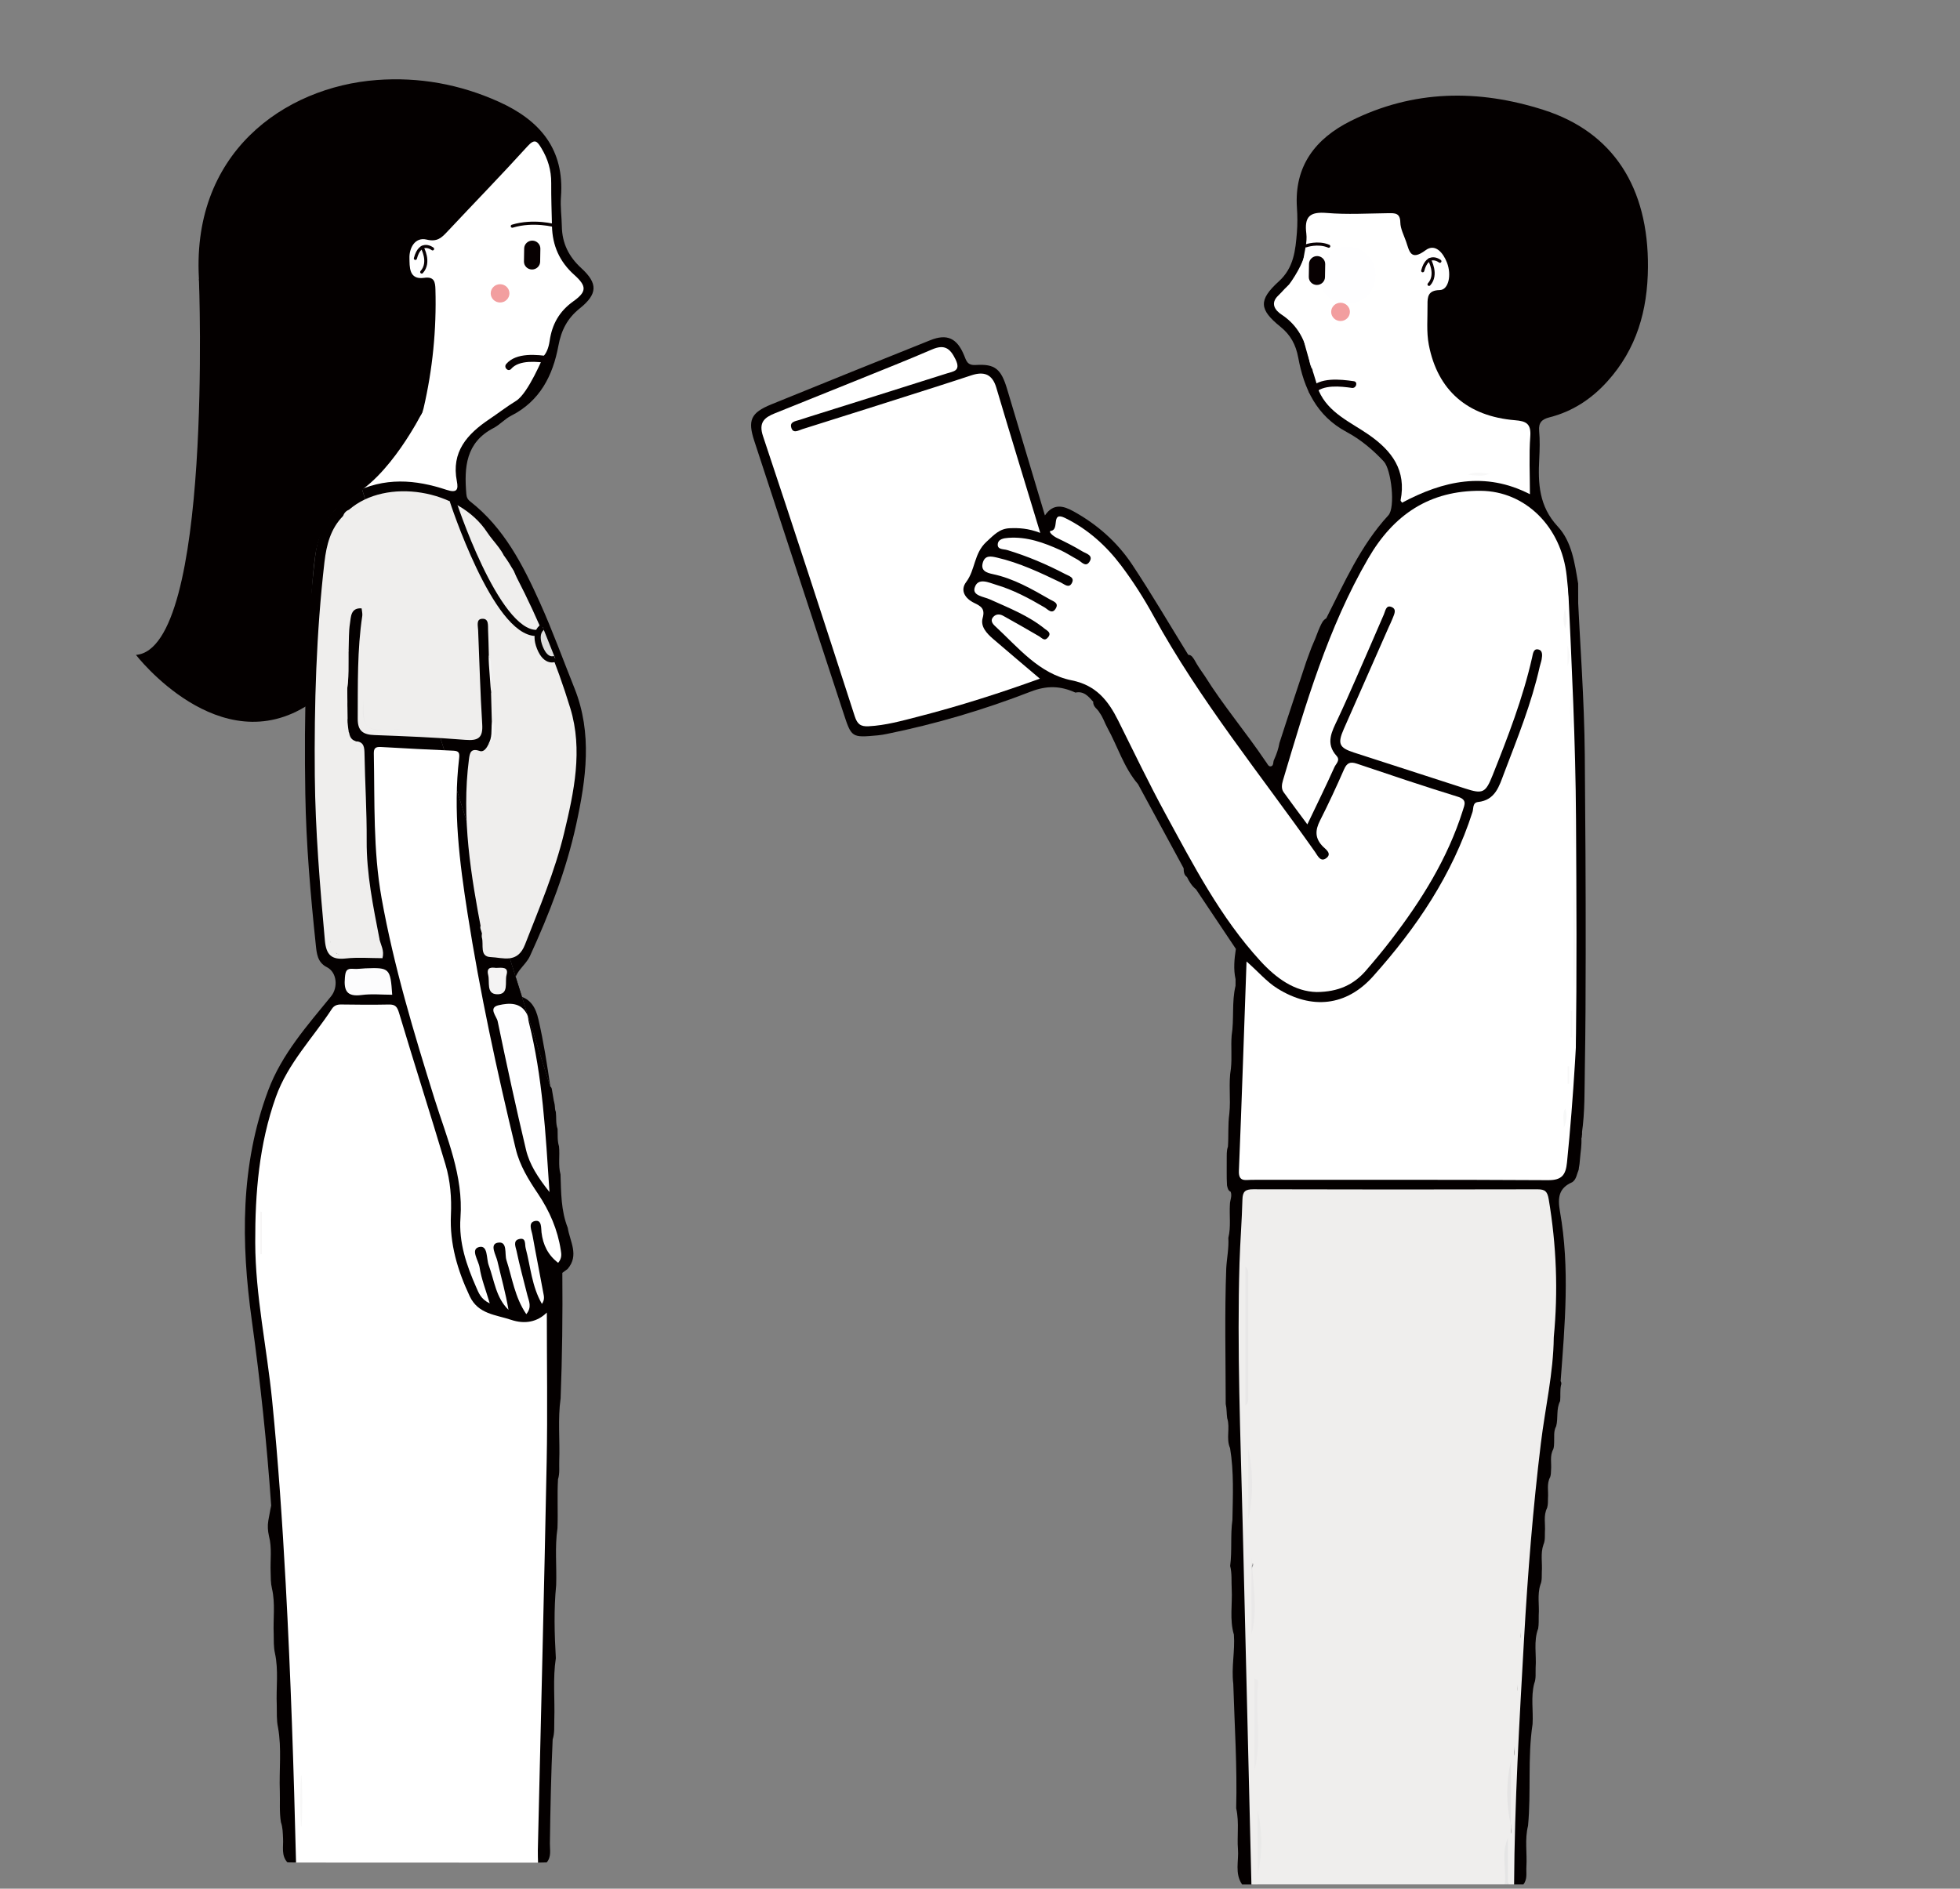 <?xml version="1.0" encoding="utf-8"?>
<!-- Generator: Adobe Illustrator 23.0.0, SVG Export Plug-In . SVG Version: 6.00 Build 0)  -->
<svg version="1.1" id="Layer_1" xmlns="http://www.w3.org/2000/svg" xmlns:xlink="http://www.w3.org/1999/xlink" x="0px" y="0px"
	 viewBox="0 0 634.32 611.39" style="enable-background:new 0 0 634.32 611.39;" xml:space="preserve">
<rect x="0" y="0" width="634.32" height="611.39" fill="#808080" stroke="none"/>
<style type="text/css">
	.st0{fill:#040000;}
	.st1{fill:#FFFFFF;}
	.st2{fill:#FEFEFF;}
	.st3{fill:#EFEEED;}
	.st4{fill:#FCFCFD;}
	.st5{fill:#F4F3F3;}
	.st6{fill:#EEEDED;}
	.st7{fill:#F5F5F5;}
	.st8{fill:#F7F6F6;}
	.st9{fill:#F8F8F8;}
	.st10{fill:#E7E7E6;}
	.st11{fill:#E9E8E8;}
	.st12{fill:#E3E3E3;}
	.st13{fill:#E6E5E5;}
	.st14{fill:#E5E5E5;}
	.st15{fill:none;stroke:#070001;stroke-linecap:round;stroke-miterlimit:10;}
	.st16{fill:#070001;}
	.st17{fill:#F29E9F;}
	.st18{fill:none;stroke:#040000;stroke-width:2;stroke-miterlimit:10;}
	.st19{fill:#DDDDDD;stroke:#050101;stroke-width:2;stroke-miterlimit:10;}
	.st20{fill:none;stroke:#090103;stroke-linecap:round;stroke-miterlimit:10;}
	.st21{fill:#E8E7E7;}
	.st22{fill:#EAE9E9;}
	.st23{fill:#E5E4E4;}
	.st24{fill:#E9E9E8;}
	.st25{fill:#F7F7F7;}
	.st26{fill:#F7F8F8;}
</style>
<path class="st0" d="M178.17,352c-0.24,1.48-0.11,2.9,0.75,4.19c0.97,1.08,0.41,2.56,0.97,3.74c0.21,1.84-0.08,3.72,0.56,5.51
	c0.08,1.89-0.12,3.79,0.46,5.64c0.32,3.02-0.31,6.1,0.49,9.09c0.2,5.84,0.14,11.71,2.34,17.28c0.7,4.44,3.77,8.9-0.05,13.33
	c-0.57,0.42-1.13,0.84-1.7,1.26c0.12,13.55-0.03,27.09-0.56,40.63c-0.95,6.74-0.19,13.52-0.44,20.28c-0.07,1.97,0.21,3.97-0.4,5.91
	c-0.3,5.27,0.03,10.55-0.17,15.82c-0.91,6.14-0.21,12.32-0.43,18.48c-0.77,7.87-0.55,15.73-0.1,23.6
	c-1.02,6.61-0.28,13.26-0.5,19.89c-0.07,2.15,0.15,4.33-0.53,6.43c-0.52,11.2-0.74,22.4-0.9,33.61c-0.03,2.09,0.56,4.33-1.03,6.19
	c-0.94,0.02-1.88,0.04-2.83,0.06c-3.11-5.66-1.48-11.72-1.21-17.58c0.19-4.15,0.7-8.29,0.61-12.46
	c-0.58-25.99,0.85-51.96,1.28-77.94c0.33-20.12,0.65-40.27,1.72-60.38c0.07-1.33,0.03-2.67-0.06-4c-0.13-1.93-0.93-2.38-2.95-2
	c-11.57,2.14-20.21-2.41-24.79-13.13c-2.63-6.16-4.36-12.61-4.18-19.4c0.3-11-2.05-21.44-5.9-31.71
	c-3.92-10.45-6.88-21.24-9.73-32.03c-1.13-4.3-3.35-6.29-7.74-5.86c-0.66,0.06,0.15,0.1-0.5-0.01c-8.21-1.36-13.1,2.38-18.16,8.92
	c-12.56,16.24-16.87,34.61-18.22,54.5c-1.31,19.32,2.37,38.08,4.5,57.04c1.63,14.55,2.71,29.16,3.8,43.77
	c1.77,23.74,2.02,47.55,3.75,71.28c0.3,4.16,0.12,8.33,0.11,12.49c-0.01,5.98-0.23,11.94,0.73,17.93c0.55,3.46,1.33,7.33-1.38,10.53
	c-0.92-0.01-1.85-0.03-2.77-0.04c-2.04-2.24-1.27-5.02-1.4-7.61c-0.09-1.82-0.08-3.65-0.7-5.4c-0.53-3.3-0.25-6.63-0.35-9.95
	c-0.27-6.91,0.66-13.86-0.59-20.74c-0.51-2.38-0.34-4.8-0.4-7.21c-0.25-5.6,0.63-11.24-0.59-16.81c-0.46-2.05-0.36-4.13-0.4-6.2
	c-0.22-4.92,0.57-9.88-0.57-14.76c-0.41-1.71-0.38-3.45-0.42-5.18c-0.17-3.92,0.48-7.88-0.54-11.76c-0.38-1.66-0.5-3.32-0.21-5.01
	c0.34-1.61,0.55-3.24,0.92-4.85c-1.38-20.09-3.51-40.09-6.28-60.05c-3.47-25.07-3.74-50.11,5.31-74.35
	c4.38-11.72,12.62-20.96,20.36-30.47c2.3-2.82,1.95-7.76-1.37-9.43c-3.08-1.55-3.29-4.5-3.58-7.23
	c-1.71-16.23-3.12-32.48-3.39-48.82c-0.43-25.67,0.14-51.28,3.17-76.81c0.69-5.79,2.49-11.07,6.49-15.32
	c1.86-1.98,2.59-3.94,2.52-6.6c-0.17-6.33-0.23-12.67,0.02-18.99c0.07-1.72-0.15-2.75-0.91-3.31"/>
<path class="st0" d="M110.14,136.02c-0.59-0.43-1.52-0.59-2.89-0.55c-9.99,0.23-20-0.06-29.99,0.16c-3.07,0.07-4.48-0.85-5.16-3.82
	c-3.02-13.24-6.55-26.33-7.61-40c-3.25-42.24,27.6-63.68,57.46-65.91c13.68-1.02,26.82,1.36,39.35,6.98
	c13.36,5.99,21.46,15.35,20.24,30.93c-0.24,3.13,0.24,6.31,0.29,9.47c0.09,5.47,2.24,9.8,6.31,13.53c5.41,4.95,5.28,8.38-0.52,13.03
	c-4.01,3.21-5.97,7.05-6.91,12.11c-1.78,9.59-5.95,17.89-15.28,22.62c-2.05,1.04-3.67,2.93-5.71,3.99c-9,4.67-9.52,12.71-8.8,21.33
	c0.09,1.06,0.38,1.75,1.28,2.45c10.94,8.57,17.05,20.56,22.57,32.81c4.07,9.04,7.45,18.4,11.14,27.61
	c5.87,14.65,3.77,29.43,0.56,44.16c-3.22,14.78-8.66,28.81-14.95,42.54c-1.53,3.34-5.5,5.28-5.08,9.84
	c0.14,1.54-0.58,2.57,1.57,3.12c3.79,0.97,5.38,3.81,6.24,7.55c1.68,7.28,2.82,14.64,3.89,22.02"/>
<path class="st1" d="M95.81,602.93c-0.74-30.13-1.71-60.24-3.35-90.34c-1.08-19.79-2.42-39.55-4.39-59.28
	c-1.7-17.04-5.42-33.85-5.47-51.09c-0.05-16.07,1.25-31.88,6.69-47.15c3.88-10.89,11.97-19.07,18.13-28.5
	c0.68-1.04,1.66-1.43,2.97-1.41c5.16,0.08,10.33,0.12,15.5,0.01c2.06-0.04,2.66,0.74,3.26,2.73c4.91,16.41,10.15,32.71,15.04,49.13
	c1.56,5.24,1.99,10.74,1.74,16.26c-0.43,9.33,2.15,17.94,6.08,26.3c2.74,5.82,8.39,5.97,13.37,7.64c4.52,1.52,8.55,0.68,11.59-2.35
	c0,16.38,0.26,32.32-0.05,48.25c-0.82,41.95-1.89,83.89-2.86,125.84c-0.03,1.33,0.04,2.66,0.07,3.99
	C148.02,602.95,121.92,602.94,95.81,602.93z"/>
<path class="st1" d="M180.64,408.79c-3.29-2.51-4.91-5.81-5.39-9.85c-0.17-1.43,0.14-4.21-2.17-3.68c-2.27,0.52-1.03,3.02-0.74,4.63
	c1.1,6.2,2.36,12.37,3.48,18.57c0.19,1.05,0.57,2.21-0.44,3.62c-3.3-5.72-3.66-12.05-5.25-18c-0.35-1.31,0.23-3.56-2.14-2.98
	c-2.08,0.5-1.08,2.61-0.83,3.8c1.01,4.85,2.33,9.63,3.53,14.44c0.47,1.87,1.53,3.74-0.36,6.07c-3.73-5.45-4.54-11.67-6.43-17.49
	c-0.66-2.04,0.47-6.3-2.87-5.63c-2.67,0.53-0.51,3.96-0.04,5.99c1.21,5.22,2.68,10.38,3.57,15.72c-4.1-3.96-4.56-9.49-6.39-14.41
	c-0.83-2.23-0.2-6.62-3.12-5.91c-2.91,0.71-0.17,4.37,0.16,6.59c0.55,3.68,1.99,7.22,3.29,11.65c-2.91-1.38-3.6-3.44-4.37-5.19
	c-3.16-7.16-5.69-14.55-5.11-22.52c0.99-13.67-4.44-25.86-8.37-38.42c-6.7-21.44-13.2-42.95-17.16-65.08
	c-2.76-15.43-2.2-31.15-2.51-46.78c-0.04-1.76,0.59-2.23,2.35-2.12c7.81,0.48,15.62,0.84,23.44,1.2c1.8,0.08,2.02,0.79,1.81,2.55
	c-1.99,16.84,0.13,33.49,2.73,50.09c4.01,25.65,9.5,51,15.59,76.24c1.32,5.47,4.19,10.05,7.22,14.56
	c3.75,5.59,6.35,11.58,7.37,18.25C181.72,406.05,181.86,407.33,180.64,408.79z"/>
<path class="st1" d="M114.48,136.06c0.55-0.6,1.52-0.55,2.65-0.53c5.16,0.07,10.33-0.09,15.48,0.06c2.6,0.08,3.83-0.7,4.46-3.38
	c2.95-12.69,4.21-25.51,3.85-38.52c-0.07-2.38-0.34-4.23-3.66-3.75c-5.04,0.73-4.67-3.75-4.75-6.38c-0.1-3.16,1.73-6.93,5.57-6
	c3.44,0.82,4.83-0.6,6.69-2.58c8.65-9.23,17.48-18.29,25.98-27.66c2.36-2.6,3.13-1.53,4.43,0.6c2.14,3.49,3.24,7.2,3.21,11.32
	c-0.03,4.66,0.14,9.32,0.25,13.97c0.15,6.28,2.42,11.48,7.21,15.77c4.13,3.69,4.03,5.47-0.33,8.58c-4.51,3.22-6.85,7.38-7.64,12.8
	c-0.36,2.48-1.14,3.96-1.83,4.75c-0.3,0.34-5.06,12.23-9.07,14.68c-2.97,1.81-5.73,3.97-8.62,5.91
	c-7.16,4.81-12.39,10.56-10.5,20.13c0.51,2.6,0.08,3.87-3.33,2.74c-10.01-3.33-20.13-4.25-30.51,1.16c0-7.59,0.09-14.67-0.05-21.74
	C113.98,137.31,114.31,136.69,114.48,136.06"/>
<path class="st2" d="M177.83,385.87c-3.75-4.72-6.45-8.89-7.59-13.66c-3.29-13.82-6.29-27.71-9.18-41.62
	c-0.33-1.61-3.2-4.42,0.38-5.21c3.23-0.72,7.16-1.05,9.16,3.02c0.35,0.72,0.33,1.61,0.53,2.41
	C175.6,348.51,176.56,366.64,177.83,385.87z"/>
<path class="st3" d="M111.05,167.02c0.62,0.43,0.96,1.09,0.51,1.68c-5.31,6.92-4.76,15.24-5.53,23.21
	c-0.81,8.36-1.35,16.75-2.01,25.12c1.01,5.9,0.46,11.86,0.4,17.78c-0.1,10.72,0.66,21.46-0.4,32.17c1,12.68,1.99,25.37,3.02,38.05
	c0.22,2.73,1.58,4.24,4.56,4c1.82-0.15,3.69-0.23,5.48,0.02c4.04,0.55,5.51-1.18,4.92-5.03c0.27-0.3,0.54-0.3,0.81,0
	c0.42,1.91,1.64,3.68,0.97,6.15c-3.88,0-7.9-0.34-11.84,0.09c-4.68,0.52-6.38-1.19-6.8-5.83c-1.6-17.73-3.09-35.45-3.26-53.27
	c-0.21-23.15,0.47-46.24,3.13-69.25C105.67,176.34,106.98,171.14,111.05,167.02z"/>
<path class="st3" d="M156.99,299.01c0.1,1.49-0.31,3.34,0.43,4.38c1.08,1.54-0.85,4.86,2.11,4.69c3.1-0.17,6.78,1.25,8.8-3.5
	c9.36-22,17.2-44.27,15.66-68.72c-0.52-8.31-4.37-15.63-7.33-23.14c-3.83-9.73-7.62-19.51-12.68-28.72
	c-0.46-0.42-0.44-0.82,0.08-1.18c1.99,0.7,2.41,2.64,3.22,4.22c7.01,13.57,12.86,27.69,17.3,42.25c4.11,13.48,1.19,27.07-2.02,40.39
	c-3,12.44-8.01,24.19-12.65,36.08c-2.45,6.3-7.16,4.2-11.09,4.06c-3.71-0.13-2.21-4-2.86-6.28c-0.13-0.46,0-0.99,0.01-1.49
	C155.65,300.83,154.54,299.32,156.99,299.01z"/>
<path class="st3" d="M117.03,196.93c2.45-1.35,1.98,0.79,1.92,1.8c-0.2,3.44-0.6,6.86-0.93,10.3c1.02,7.44,0.39,14.92,0.38,22.37
	c-0.01,3.29,0.9,4.38,4.23,4.21c3.1-0.15,6.29-0.63,9.38,0.4c0.98,1.24,2.38,0.97,3.68,0.99c2.99,0.03,6.05,0.42,8.95-0.09
	c3.26-0.58,7.2,3.03,9.27-0.08c1.42-2.14,0.11-6.06,0.12-9.19c0.03-7.95-1.66-15.81-1.03-23.79c0.17-2.17-0.19-4.67,2.97-4.72
	c3.17-0.05,2.83,2.42,3.08,4.61c1.12,9.73,0.99,19.5,0.98,29.27c0.51,1.01-0.05,1.11-0.85,0.99c-0.09-3.5-0.18-7-0.28-10.51
	c-0.98-3.78,0.24-7.69-0.7-11.47c-0.08-2.66-0.11-5.32-0.24-7.97c-0.08-1.57,0.33-3.92-2-3.74c-1.9,0.15-1.28,2.27-1.22,3.72
	c0.43,10.14,0.68,20.29,1.32,30.41c0.27,4.36-1.23,5.4-5.44,5.06c-9.78-0.8-19.6-1.19-29.41-1.55c-3.64-0.13-5.46-1.26-5.44-5.27
	c0.06-11.14-0.19-22.29,1.48-33.36C117.34,198.55,117.1,197.72,117.03,196.93z"/>
<path class="st4" d="M126.93,322.01c-3.31,0-6.64-0.35-9.88,0.08c-4.76,0.64-5.82-1.36-5.43-5.65c0.19-2.07,0.47-3.02,2.7-2.82
	c1.3,0.12,2.63-0.11,3.95-0.16C126.08,313.16,126.35,313.43,126.93,322.01z"/>
<path class="st3" d="M122.82,304c-0.27,0-0.54,0-0.81,0c-2.68-4.65-2.22-10.14-4.02-15.02c-1.22-1.85,0.31-4.15-0.99-5.99
	c0-0.34-0.01-0.67-0.01-1.01c-0.78-6.31-0.76-12.63-0.02-18.94c-0.4-2.67,1.02-5.57-0.98-8.04c-1.38-4.26,0.46-8.77-0.99-13.02
	c-0.15-0.7-1.1-1.46,0.15-2.05c2.73,0.23,2.78,2.06,2.82,4.24c0.16,9.3,0.76,18.6,0.7,27.89C118.59,282.93,120.78,293.44,122.82,304
	z"/>
<path class="st3" d="M164.07,182.83c-0.03,0.39-0.05,0.79-0.08,1.18c-3.43-4.81-6.37-9.96-10.63-14.18
	c-9.47-9.36-26.02-11.68-37.5-5.09c-0.96,0.55-1.77,1.75-2.87,0.25c11.93-10.42,35.5-6.68,44.66,7.31
	C159.9,175.72,163.33,178.48,164.07,182.83z"/>
<path class="st3" d="M156.99,299.01c-1.19,0.73-0.9,1.96-1.02,3.05c-3.56-18.58-6.67-37.19-4.21-56.24c0.28-2.2,0.63-3.51,3.15-2.86
	c0.32,0.09,0.64,0.18,0.95,0.27c-4.12,2.49-2.67,6.56-2.85,10.15c-0.77,14.57,1.06,28.96,3.1,43.33
	C156.22,297.5,156.69,298.24,156.99,299.01z"/>
<path class="st5" d="M160.51,313.32c2.05-0.09,4.16-0.36,3.43,2.25c-0.64,2.29,0.94,6.46-3.17,6.28c-3.46-0.15-2.21-3.96-2.78-6.23
	C157.31,312.92,159.22,313.17,160.51,313.32z"/>
<path class="st6" d="M112.1,224.39c0.2-4.79-1-9.64,0.72-14.36C112.76,214.82,113.08,219.64,112.1,224.39z"/>
<path class="st7" d="M159.16,233.98c0.28-0.33,0.57-0.66,0.85-0.99c1.47,4.1,0.92,6.27-2.03,7.97
	C159.4,238.81,158.94,236.34,159.16,233.98z"/>
<path class="st7" d="M158.18,212.01c1.65,3.73,0.6,7.63,0.7,11.46C157.63,219.72,158.13,215.85,158.18,212.01z"/>
<path class="st6" d="M112.87,236.99c-1.51-1.61-0.68-3.56-0.77-5.37C112.36,233.4,112.62,235.19,112.87,236.99z"/>
<path class="st8" d="M84.75,392.27c0,4.57,0,9.14,0,13.71c-0.17,0-0.33,0-0.5,0c0-4.58,0-9.16,0-13.74
	C84.42,392.25,84.59,392.26,84.75,392.27z"/>
<ellipse class="st9" cx="97.5" cy="583" rx="0.32" ry="8.36"/>
<path class="st10" d="M104.02,266.97c0-16.65,0-33.3,0-49.95c1.25,0.97,0.97,2.37,0.97,3.66c0.01,14.21,0.01,28.42,0,42.63
	C104.99,264.61,105.27,266,104.02,266.97z"/>
<path class="st11" d="M132,236c-4.51-0.51-10.33,2.07-13.22-1.19c-2.58-2.91-0.65-8.53-0.75-12.95c-0.1-4.28-0.01-8.56-0.01-12.84
	c2.2,5.1,0.77,10.44,0.9,15.65c0.26,10.29,0.07,10.3,10.16,10.33c1.16,0,2.33,0,3.49,0.02c0.12,0,0.32,0.16,0.33,0.26
	C132.99,235.98,132.4,235.88,132,236z"/>
<path class="st12" d="M110.14,235.68c0-8.78,0-17.56,0-26.34c0.16,0,0.33-0.01,0.49-0.01c0,8.84,0,17.69,0,26.53
	C110.46,235.8,110.3,235.74,110.14,235.68z"/>
<path class="st13" d="M116.97,263.04c0.01,6.31,0.01,12.63,0.02,18.94C115.39,275.67,115.42,269.35,116.97,263.04z"/>
<path class="st14" d="M115,241.97c2.17,4.2,0.42,8.7,0.99,13.02C113.82,250.79,115.56,246.3,115,241.97z"/>
<path class="st13" d="M117,282.99c1.79,1.76,0.67,3.99,0.99,5.99C116.18,287.23,117.33,284.99,117,282.99z"/>
<path class="st9" d="M117.26,137.25c5.9,0,11.81,0,17.71,0c0,0.17,0,0.33,0,0.5c-5.91,0-11.82,0-17.74,0
	C117.25,137.58,117.25,137.41,117.26,137.25z"/>
<path class="st3" d="M112.47,234.3c-0.02,0.92-0.04,1.84,0.4,2.69c0.76,0.98,1.52,1.96,2.28,2.94c0.32,1.13,0.91,2.18,1.02,3.38
	c0.57,3.78-0.54,7.69,0.92,11.41c0.75,2.71,0.33,5.45,0.29,8.18c-0.52,6.11,0.02,12.21,0.3,18.31c0.15,0.52,0.24,1.05,0.27,1.59
	c-0.05,2.14,0.25,4.22,1.01,6.23c1.2,5.34,2.06,10.74,3.54,16.02c0.77,3.15-0.2,4.46-3.7,4.52c-11.38,0.21-11.26,0.31-12.94-10.5
	c-1.66-10.62-1.7-21.37-2.73-32.04c0.83-16.48,0.63-32.97,0.11-49.45c0.91-13.7,1.3-27.45,3.65-41.04c0.62-3.6,3.25-6.14,4.16-9.51
	c0.32-0.99,0.97-1.67,1.94-2.04c11.42-7.01,23.11-6.31,34.59-0.54c7.05,3.54,11.11,10.28,15.2,16.76c0.61,0.97,0.83,2.19,1.83,2.94
	c6.63,11.02,10.44,23.28,15.58,34.96c8.07,18.36,5.16,36.64,0.22,54.95c-2.86,10.58-6.69,20.83-11.36,30.75
	c-1.73,3.66-6.59,5.53-10.36,4.34c-1.32-0.42-1.19-1.47-1.37-2.35c-0.53-2.6-1.15-5.19-1.38-7.85c-2.81-15.91-4.65-31.89-3.94-48.09
	c0.13-2.99,0.15-5.93,2.92-7.9c1.03-0.66,2.05-1.33,3.08-1.99c3.3-2.83,1.65-6.43,1.52-9.8c0.02-9.31-1.02-18.58-0.99-27.88
	c0-1.81-0.37-3.63-2.49-3.56c-2.18,0.08-2.16,2-2.18,3.75c-0.15,10.31,0.87,20.57,1.24,30.85c0.14,3.79-1.26,4.79-4.69,4.06
	c-6.03-1.28-12.31,0.77-18.28-1.32c-2.22-2.08-4.82-0.47-7.21-0.6c-6.3-0.34-7.16-1.02-7.29-7.21c-0.14-6.43,0.29-12.87-0.26-19.29
	c-0.82-2.49,0.42-4.84,0.48-7.23c0.05-1.89,1.71-4.22-0.8-5.81c-3.6-0.22-3.45,2.75-3.79,4.88c-0.43,2.69-0.31,5.48-0.42,8.22
	c-0.85,4.21,0.05,8.5-0.45,12.72"/>
<path class="st3" d="M112.41,228.72c-0.04,0.96-0.14,1.93-0.3,2.89c0.41,0.85,0.38,1.77,0.36,2.69"/>
<path class="st3" d="M112.42,227.7c0,0.34,0,0.68-0.01,1.02"/>
<path class="st3" d="M112.37,222.75c-0.06,0.55-0.15,1.09-0.27,1.63c0.2,1.1,0.3,2.21,0.32,3.31"/>
<path class="st15" d="M179.75,73.1c0,0-7.02-2-13.96,0.12"/>
<path class="st0" d="M64.38,90.24C64.38,90.24,69,210,44,212c0,0,27,35,56,16c0,0-0.1-39.01,2.45-50.5C105,166,112,162,112,162v-29"
	/>
<path class="st16" d="M174.88,80.5l-0.07,4.21c-0.02,1.41-1.22,2.55-2.66,2.53l0,0c-1.44-0.02-2.61-1.19-2.58-2.61l0.07-4.21
	c0.02-1.41,1.22-2.55,2.66-2.53l0,0C173.74,77.92,174.9,79.09,174.88,80.5z"/>
<ellipse class="st17" cx="161.84" cy="94.96" rx="3.03" ry="2.96"/>
<path class="st18" d="M146.5,162c0,0,13.91,42.89,27.05,42.89"/>
<path class="st19" d="M175.63,202.98c0,0-2.96,1.51-0.91,6.66c2.05,5.15,4.99,3.58,4.99,3.58"/>
<path class="st0" d="M136.75,133.31c0,0-10.75,21.69-23.75,27.69s-2-33-2-33L136.75,133.31z"/>
<g>
	<g>
		<path class="st16" d="M165.42,119.42c2.63-3.06,8.54-2.35,12.11-1.85c1.42,0.2,2.03-1.97,0.6-2.17
			c-4.4-0.63-11.03-1.38-14.29,2.42C162.89,118.92,164.47,120.52,165.42,119.42L165.42,119.42z"/>
	</g>
</g>
<path class="st20" d="M140,80.57c0,0-3.93-3.13-5.57,3.08"/>
<path class="st20" d="M136.62,80.08c0,0,2.76,4.8-0.14,7.98"/>
<path class="st3" d="M163.11,179.92c0,0,1.14,1.31,3.01,4.69C168,188,163,184,163,184L163.11,179.92z"/>
<polygon class="st0" points="158,212 158.91,224.4 156,219 "/>
<path class="st0" d="M158.19,240.62c0,0-1.19,3.38-3.19,2.38s-2-1-2-1l4-1"/>
<path class="st0" d="M112.82,216.12"/>
<path class="st0" d="M113,237c0,0,0,3,3,3S113,237,113,237z"/>
<path class="st3" d="M107,305c0,0-1.38,3.05,1.81,3.53C112,309,107,305,107,305z"/>
<g>
	<g>
		<path class="st0" d="M175.68,353.28c0.23,1.36,0.46,2.72,0.69,4.08c0.14,0.8,1.12,1.25,1.85,1.05c0.85-0.23,1.18-1.04,1.05-1.85
			c-0.23-1.36-0.46-2.72-0.69-4.08c-0.14-0.8-1.12-1.25-1.85-1.05C175.88,351.66,175.54,352.47,175.68,353.28L175.68,353.28z"/>
	</g>
</g>
<path class="st3" d="M487,610c-26.67,0-53.33,0-80,0c-0.81-0.96-1.04-2.06-0.84-3.28c0.48-6.79,1.37-13.58-0.58-20.3
	c-1.59-4.42-0.96-8.93-0.62-13.44c1.06-10.18,1.06-20.37-0.02-30.54c-1.73-4.3-1.46-8.76-1.01-13.22c1.34-4.84,0.44-9.78,0.7-14.68
	c0.12-2.28-0.23-4.59,0.48-6.84c0.18-0.56,0.67-1.1,0.32-1.77c-0.04,0.68-0.29,1.18-1.08,1.23c-3.32-4.68-1.28-9.87-1.46-14.85
	c1-7.61,1.54-15.22-0.29-22.79c-1.66-4.82-0.98-9.73-0.62-14.64c1.2-4.4,0.65-8.9,0.58-13.34c-0.16-10.41,0.72-20.83-0.53-31.21
	c-0.21-3.53-1.47-7.19,1.15-10.41c1.63-1.97,0.24-4.18,0.36-6.25c0.34-5.97,1.1-7,7.03-7.04c12.28-0.09,24.55-0.03,36.83-0.03
	c14.43,0,28.87-0.01,43.3,0.01c2.31,0,4.66-0.23,6.89,0.59c0.52,0.23,0.99,0.56,1.4,0.96c1.33,1.41,0.99,3.48,2,5.02
	c0.51,0.86,0.8,1.78,0.69,2.79c-0.43,2.31-0.79,4.62,0.35,6.86c0.41,0.97,0.66,1.96,0.51,3.03c-0.21,7.74-0.39,15.47,0.12,23.2
	c0.19,0.79,0.21,1.58,0.04,2.37c-0.13,0.49-0.33,0.96-0.6,1.39c-1.48,2.56-0.65,5.17-0.18,7.78c-0.43,5.15-0.89,10.3-2.4,15.28
	c-1.41,1.77-1.31,3.82-1.03,5.9c0,0.7-0.22,1.33-0.54,1.93c-1.17,2.06-0.64,4.19-0.28,6.32c0.1,0.93-0.15,1.76-0.62,2.55
	c-1.23,1.83-0.72,3.73-0.25,5.64c0.28,1.44-0.12,2.75-0.77,4.01c-1.13,1.91-0.7,3.91-0.34,5.91c0.09,0.99-0.22,1.87-0.69,2.71
	c-1.28,3-0.69,6.05-0.26,9.1c0.14,1.3-0.27,2.47-0.78,3.62c-1.15,3.4-0.67,6.84-0.24,10.29c0.11,1.05-0.16,2.02-0.64,2.94
	c-1.31,3.44-0.88,6.89-0.12,10.35c0.38,1.89,0.24,3.72-0.7,5.43c-1.6,3.79-1.01,7.64-0.28,11.49c0.39,1.95,0.23,3.83-0.73,5.61
	c-1.53,4.77-1.04,9.57-0.23,14.37c0.43,2.3,0.38,4.55-0.75,6.67c-1.62,6.65-0.98,13.34-0.34,20.03c0.37,1.78,0.14,3.47-0.72,5.06
	c-1.39,2.6-0.64,5.42-0.81,8.14C488.25,606.08,488.6,608.26,487,610z"/>
<path class="st0" d="M510.88,378.75c-0.61,1.35-0.67,2.98-2.04,3.93c-4.38,1.91-4.78,4.96-3.98,9.52
	c3.23,18.24,1.58,36.58,0.21,54.88c0.26,0.43,0.31,0.88,0.11,1.36c-0.35,1.68-0.1,3.4-0.27,5.1c-1.34,2.57-0.58,5.46-1.28,8.13
	c-0.9,1.65-0.58,3.45-0.66,5.2c-0.01,0.76-0.04,1.53-0.28,2.26c-1.2,2.14-0.52,4.48-0.72,6.72c-0.01,0.77-0.04,1.54-0.28,2.28
	c-1.2,2.18-0.52,4.55-0.71,6.84c-0.02,1.05,0.03,2.11-0.28,3.14c-1.28,2.52-0.5,5.24-0.72,7.86c-0.03,1.35,0.1,2.71-0.46,4
	c-1.03,2.92-0.32,5.95-0.54,8.93c-0.04,1.38,0.1,2.77-0.46,4.08c-1.06,3.26-0.3,6.62-0.54,9.93c-0.02,1.41,0.05,2.83-0.17,4.24
	c-1.56,4.16-0.52,8.48-0.83,12.72c-0.07,1.73,0.19,3.48-0.47,5.15c-1.11,4.32-0.26,8.71-0.52,13.07
	c-1.65,10.93-0.43,21.98-1.47,32.94c-1.11,4.39-0.26,8.86-0.53,13.28c-0.12,1.94,0.41,3.99-0.99,5.71c-1,0-2,0-3,0
	c-2.4-3.3-1.49-7.11-1.3-10.65c0.8-15.54,1.15-31.11,2.08-46.62c1.19-19.8,1.98-39.64,3.92-59.39c1.63-16.61,3.57-33.2,6.49-49.65
	c0.64-3.61-0.23-7.32,0.88-10.88c0.63-14.06,0.92-28.1-1.67-42.05c-0.6-3.24-2.24-4.38-5.46-4.38c-28.83,0.05-57.67,0.06-86.5-0.01
	c-3.56-0.01-4.76,1.18-5.13,4.86c-2.35,23.23-1.43,46.58-0.78,69.76c0.46,16.68,0.46,33.46,1.38,50.19
	c0.98,17.68,2.29,35.52,1.36,53.28c-0.66,12.52,1.65,24.85,1.13,37.31c-0.12,2.81,0.18,5.68-1.4,8.24c-1,0-2,0-3,0
	c-2.49-3.59-1.03-7.67-1.36-11.52c-0.17-1.96-0.04-3.95-0.04-5.92c0.06-2.43,0.01-4.86-0.53-7.25c0.36-13.45-0.53-26.86-0.94-40.29
	c-0.66-5.31,0.59-10.6,0.2-15.9c-1.44-4.88-0.45-9.88-0.71-14.82c-0.13-2.48,0.12-4.97-0.5-7.42c0.65-4.95,0.04-9.96,0.73-14.9
	c0.14-7.76,0.52-15.53-0.76-23.24c-1.38-3.13,0.1-6.53-0.93-9.69c-0.22-1.53-0.12-3.09-0.48-4.6c-0.02-14.64-0.37-29.27,0.17-43.9
	c0.18-3.29,0.89-6.55,0.68-9.87c0.89-3.59,0.28-7.26,0.51-10.89c0.03-1.33,0.76-2.62,0.26-3.99l0.04-0.02
	c-0.92-0.4-1.05-1.26-1.24-2.09c-0.18-2.81-0.05-5.62-0.09-8.43c0.03-1.38-0.1-2.77,0.39-4.11c0.25-3.55-0.04-7.11,0.45-10.65
	c0.53-4.87-0.33-9.78,0.51-14.63c0.39-3.56-0.04-7.13,0.24-10.69c0.85-5.34-0.02-10.81,1.26-16.11c0-0.71,0.01-1.41,0.01-2.12
	c-0.73-3.28-0.4-6.55,0.1-9.81c-4.3-6.43-8.61-12.87-12.91-19.3c-1.34-1.07-2.2-2.49-2.93-4l0.07,0.08c-1.05-0.7-1.1-1.8-1.14-2.9
	c-4.92-9.07-9.84-18.14-14.76-27.21c-4.6-5.38-6.58-12.2-9.93-18.27c-0.88-1.59-1.4-3.38-2.51-4.85c-0.59-1.23-2.19-1.89-2.05-3.55
	c-1.55-1.72-3.03-3.56-5.77-2.97c-4.79-2.18-9.18-2.37-14.49-0.31c-15.09,5.86-30.64,10.46-46.55,13.69
	c-0.97,0.2-1.96,0.37-2.95,0.46c-8.52,0.78-8.47,0.76-11.15-7.44c-9.57-29.29-19.18-58.56-28.78-87.84
	c-2.2-6.72-1.19-9.13,5.55-11.88c17.11-6.98,34.25-13.87,51.4-20.75c5.39-2.16,8.62-0.71,10.92,4.84c0.75,1.82,1.03,3.36,3.83,3.18
	c6.22-0.4,8.17,1.31,10.1,7.75c4.08,13.56,8.12,27.13,12.25,40.95c2.78-4.08,6.1-3.06,9.2-1.35c7.7,4.23,14.22,10,19.05,17.28
	c6.33,9.54,12.11,19.44,18.13,29.18c1.11,0.05,1.52,0.93,2.03,1.69c0.97,1.8,2.13,3.48,3.31,5.15c5.98,9.58,13.32,18.2,19.62,27.56
	c0.53,0.59,0.89,1.73,1.59,1.72c1.28-0.03,0.78-1.52,1.28-2.27c0.77-1.7,1.37-3.45,1.69-5.3c2.83-8.82,5.79-17.59,8.7-26.38
	c0.79-2.02,1.42-4.1,2.32-6.07c0.78-1.69,1.32-3.47,2.1-5.16c0.51-1.03,0.91-2.15,2.02-2.73c5.9-11.6,11.11-23.59,20.11-33.36
	c2.34-2.54,0.94-14.84-1.47-17.42c-3.54-3.8-7.55-7.15-12.07-9.57c-9.73-5.21-13.77-14-15.63-24.06c-0.78-4.2-2.49-7.35-5.75-9.98
	c-6.94-5.6-7.18-8.66-0.51-14.72c4.84-4.4,5.36-10.04,5.83-15.82c0.21-2.65,0.19-5.34,0.01-7.99c-0.92-13.56,6.06-22.43,17.42-28.1
	c20.22-10.1,41.23-10.35,62.46-3.55c22.44,7.18,33.92,25.06,33.72,50.93c-0.11,13.97-3.65,26.43-13.13,36.93
	c-5.12,5.68-11.27,9.74-18.72,11.63c-2.45,0.62-3.61,1.69-3.36,4.42c0.27,2.97,0.18,5.99,0.03,8.98c-0.42,7.98-0.11,15.39,6,21.95
	c4.55,4.88,5.5,11.91,6.59,18.48"/>
<path class="st3" d="M405,610c-0.95-39.11-1.9-78.21-2.85-117.32c-0.68-27.97-1.83-55.93-1-83.91c0.2-6.82,0.77-13.63,0.94-20.45
	c0.07-2.59,0.88-3.35,3.5-3.34c30.66,0.09,61.31,0.09,91.97,0.01c2.55-0.01,3.24,0.75,3.66,3.26c2.5,14.86,3.08,29.75,1.62,44.74
	c-0.78,0.09-1.19-0.14-0.86-1c0-0.67-0.01-1.34-0.01-2.01c-0.77-8.32-0.77-16.63,0-24.95c-0.33-0.68-0.66-1.36-0.99-2.04
	c-0.75-2.32-0.72-4.63-0.02-6.95c0-0.83-0.15-1.59-0.96-2.03c-1.18-1.5,0.22-3.52-1.01-5.01l0.01,0.01c-1.01-1.87-2.79-1.5-4.42-1.5
	c-28.65-0.01-57.3,0.05-85.95-0.08c-3.29-0.01-4.43,0.87-4.24,4.19c0.15,2.77,0.6,5.64-0.42,8.38c-2,3.19-0.56,6.7-0.97,10.04
	c1.03,7.56,0.39,15.15,0.4,22.72c0.01,7.41,0.61,14.84-0.4,22.23c0.45,4.67-1.11,9.47,0.97,14.02c0.83,7.66,0.78,15.32,0.03,22.98
	c0.53,5-1.19,10.14,0.98,15.03c0.8,7.32,0.77,14.65,0.02,21.97c0.09,4.36-0.51,8.76,0.98,13.02c0.81,10.33,0.78,20.66,0.02,30.99
	c0.53,4.32-1.18,8.82,0.98,13.02c0.82,6.99,0.78,13.99,0.02,20.98c-0.01,1.01-0.01,2.01-0.02,3.02C406.33,610,405.67,610,405,610z"
	/>
<path class="st3" d="M501.99,431.98c0.29,0.33,0.57,0.67,0.86,1c-0.13,11.52-2.77,22.74-4.16,34.11
	c-2.58,21.15-4.27,42.38-5.47,63.63c-1.49,26.4-3.05,52.82-3.21,79.28c-0.67,0-1.33,0-2,0c-0.79-5-0.78-10,0-15
	c1.47-1.07,0.86-2.64,0.98-4.03c-0.75-6.99-0.78-13.98,0.01-20.96c1.82-1.77,0.7-4.02,0.99-6.03c-0.74-4.99-0.77-9.98,0.02-14.97
	c1.66-1.42,0.76-3.34,0.97-5.04c-0.74-3.99-0.77-7.97,0.02-11.96c1.68-1.42,0.77-3.34,0.98-5.04c-0.71-3.66-0.74-7.31,0.02-10.96
	c0.81-0.44,0.98-1.2,0.98-2.03c-0.73-3.65-0.74-7.3,0.01-10.95c0.33-1.01,0.66-2.03,0.99-3.04c-0.74-3.33-0.79-6.65,0.03-9.97
	c0.82-0.44,0.97-1.2,0.97-2.04c-0.71-1.98-0.72-3.95,0-5.93c0.69-1.27,1.19-2.59,0.99-4.07c-0.7-1.99-0.72-3.97,0.01-5.95
	c0.82-0.44,0.99-1.2,0.99-2.04c-0.69-2.33-0.77-4.65,0.04-6.97c0.32-0.34,0.64-0.68,0.96-1.03c-0.72-1.99-0.74-3.98,0.01-5.97
	c2.14-5.13,1.79-10.73,2.98-16.04c-0.71-2.65-0.76-5.31,0.03-7.96C501.32,432,501.66,431.99,501.99,431.98z"/>
<path class="st14" d="M488,595c0,5,0,10,0,15c-0.33,0-0.67,0-1,0C487.57,605.02,485.81,599.88,488,595z"/>
<path class="st3" d="M403.99,399.98C404.02,387,404.02,387,416.9,387c25.59,0,51.18-0.03,76.77,0.06c1.85,0.01,4.55-1.37,5.35,1.93
	c-1.96-1.21-4.15-1-6.31-1c-27.29,0-54.57,0.13-81.86-0.11c-4.97-0.04-6.52,1.55-5.9,6.22c0.28,2.13,0.05,4.32,0.03,6.48
	c0,0.11-0.17,0.22-0.27,0.33C404.47,400.61,404.23,400.29,403.99,399.98z"/>
<path class="st21" d="M403.02,454.97c0-14.98,0-29.97,0-44.95c1.08,0.82,0.97,2.01,0.97,3.16c0,12.88,0,25.75,0,38.63
	C404,452.96,404.1,454.15,403.02,454.97z"/>
<path class="st22" d="M406.02,572.98C406.01,562.66,406,552.33,406,542c1.63,1.45,1.05,3.4,0.96,5.12
	C406.48,555.73,408.2,564.43,406.02,572.98z"/>
<path class="st11" d="M405.02,528.98c-0.01-7.32-0.02-14.65-0.02-21.97c0.04-0.94,0.09-1.89,0.13-2.83
	C405.3,512.46,407.3,520.75,405.02,528.98z"/>
<path class="st3" d="M501.98,405.03c0,8.32,0,16.63,0,24.95C500.37,421.66,500.37,413.34,501.98,405.03z"/>
<path class="st11" d="M404.02,491.98c-0.01-7.66-0.02-15.32-0.03-22.98C405.64,476.66,405.61,484.32,404.02,491.98z"/>
<path class="st23" d="M488.99,570c0,6.99-0.01,13.98-0.01,20.96C487.4,583.98,487.39,576.99,488.99,570z"/>
<path class="st24" d="M407.02,606.98c-0.01-6.99-0.01-13.99-0.02-20.98C408.63,592.99,408.6,599.99,407.02,606.98z"/>
<path class="st3" d="M490,549c-0.01,4.99-0.02,9.98-0.02,14.97C488.39,558.98,488.36,553.99,490,549z"/>
<path class="st3" d="M490.99,532c-0.01,3.99-0.01,7.97-0.02,11.96C489.43,539.97,489.41,535.99,490.99,532z"/>
<path class="st3" d="M492.99,503.02c0,3.65-0.01,7.3-0.01,10.95C491.4,510.32,491.38,506.67,492.99,503.02z"/>
<path class="st3" d="M492,516c-0.01,3.65-0.02,7.31-0.02,10.96C490.4,523.31,490.38,519.65,492,516z"/>
<path class="st3" d="M494,490c-0.01,3.32-0.02,6.65-0.03,9.97C492.45,496.64,492.42,493.32,494,490z"/>
<path class="st3" d="M500.99,432c-0.01,2.65-0.02,5.31-0.03,7.96C499.46,437.3,499.46,434.65,500.99,432z"/>
<path class="st3" d="M497.01,463c-0.01,2.32-0.03,4.65-0.04,6.97C495.45,467.63,495.41,465.31,497.01,463z"/>
<path class="st3" d="M500.97,396.03c0.01,2.32,0.01,4.63,0.02,6.95C499.43,400.67,499.44,398.35,500.97,396.03z"/>
<path class="st3" d="M495.98,472.01c0,1.98-0.01,3.97-0.01,5.95C494.48,475.97,494.51,473.99,495.98,472.01z"/>
<path class="st3" d="M494.98,482.03c0,1.98,0,3.95,0,5.93C493.49,485.98,493.49,484.01,494.98,482.03z"/>
<path class="st3" d="M497.99,456c0,1.99-0.01,3.98-0.01,5.97C496.48,459.98,496.5,457.99,497.99,456z"/>
<path class="st3" d="M499,388.99c1.68,1.4,0.73,3.33,1.01,5.01C498.32,392.6,499.24,390.68,499,388.99z"/>
<path class="st1" d="M403.42,311.23c3.82,3.33,6.45,6.54,10.01,8.76c11.05,6.88,22.25,5.76,30.9-3.9
	c14.06-15.69,25.71-32.92,32.22-53.24c0.37-1.14-0.03-3.03,1.78-3.23c5.65-0.61,6.86-5.19,8.44-9.34
	c4.31-11.32,8.87-22.57,11.53-34.45c0.18-0.81,0.49-1.59,0.63-2.41c0.23-1.35,0.39-3.03-1.33-3.22c-1.34-0.15-1.49,1.43-1.75,2.59
	c-2.97,13.17-7.83,25.71-12.81,38.21c-2.27,5.7-3.18,6.1-8.9,4.24c-11.99-3.89-23.99-7.75-35.98-11.64
	c-4.77-1.55-5.35-2.87-3.27-7.6C439.72,225,444.58,214,449.44,203c0.4-0.91,0.86-1.79,1.21-2.72c0.5-1.35,1.58-3.09-0.39-3.83
	c-1.7-0.63-1.9,1.29-2.4,2.45c-2.94,6.8-5.88,13.6-8.86,20.38c-1.99,4.52-3.98,9.05-6.08,13.52c-1.86,3.95-4.07,7.8-0.35,11.9
	c1.27,1.41-0.23,2.56-0.69,3.59c-2.73,6.09-5.69,12.09-8.78,18.57c-2.64-3.57-5.2-6.97-7.68-10.42c-0.84-1.18-0.57-2.61-0.2-3.87
	c7.35-24.65,14.53-49.32,27.59-71.83c8.23-14.2,19.88-21.99,36.42-21.86c14.37,0.11,26.1,11.59,27.8,27.55
	c4.43,41.77,5.7,83.64,4.2,125.62c-0.77,21.46-1.94,42.88-4.1,64.25c-0.41,4.02-1.65,5.76-6.11,5.73
	c-31.98-0.19-63.97-0.1-95.95-0.11c-2.04,0-4.28,0.78-4.12-2.95C401.86,356.74,402.59,334.5,403.42,311.23z"/>
<path class="st1" d="M426.15,321.13c-7.16-0.14-13.11-4.44-18.27-10.07c-12.94-14.12-21.64-31.01-30.7-47.62
	c-5.39-9.9-10.25-20.09-15.29-30.18c-3.21-6.43-7.12-11.44-15.02-13.02c-10.6-2.12-17.3-10.62-24.82-17.56
	c-0.85-0.78-1.66-1.86-0.57-3.01c0.9-0.97,2.12-0.93,3.22-0.31c3.88,2.17,7.76,4.35,11.59,6.61c0.98,0.58,1.72,1.75,2.89,0.34
	c1.23-1.49-0.27-2.13-1.02-2.73c-5.32-4.32-11.65-6.78-17.81-9.56c-1.96-0.89-5.67-1.17-4.93-3.73c1.02-3.53,4.68-1.66,6.93-1
	c5.55,1.64,10.68,4.37,15.67,7.31c1.09,0.64,2.49,2.46,3.7,0.29c0.97-1.74-0.78-2.2-1.88-2.83c-5.89-3.37-11.76-6.78-18.51-8.21
	c-2.06-0.44-4.08-1.09-3.23-3.82c0.74-2.37,2.66-1.97,4.54-1.54c7.3,1.69,14.01,4.87,20.71,8.09c1.07,0.52,2.53,1.91,3.47,0.28
	c1.12-1.94-0.8-2.37-2.13-3.06c-6.02-3.15-12.24-5.79-18.74-7.75c-1.21-0.36-3.14-0.1-3.05-1.81c0.09-1.77,1.96-2.03,3.47-2.14
	c5.99-0.43,11.44,1.55,16.76,3.96c1.95,0.88,3.75,2.1,5.64,3.11c1.19,0.63,2.53,2.55,3.76,0.76c1.51-2.21-1.1-2.74-2.29-3.47
	c-2.67-1.63-5.49-3.03-8.31-4.39c-1.15-0.56-2.9-2.08-1.78-2.24c2.86-0.41-0.17-6.48,4.56-4.15c7.34,3.61,13.26,8.94,18.1,15.35
	c3.89,5.15,7.4,10.67,10.5,16.33c14.9,27.21,34.5,51.19,52.28,76.42c0.86,1.22,1.8,3.52,3.77,1.9c1.73-1.43-0.41-2.83-1.19-3.62
	c-2.68-2.7-2.57-5.3-0.95-8.48c2.75-5.42,5.31-10.95,7.75-16.52c0.92-2.1,1.98-2.58,4.11-1.87c10.85,3.65,21.7,7.33,32.64,10.69
	c3.11,0.95,2.33,2.46,1.7,4.45c-4.9,15.56-13.4,29.14-23.24,41.96c-2.63,3.43-5.4,6.75-8.23,10.02
	C438.03,318.79,433.08,321.08,426.15,321.13z"/>
<path class="st1" d="M336.66,172.5c-3.92-1.49-6.86-1.62-9.83-1.51c-3.35,0.12-5.14,2.15-7.58,4.39c-4.09,3.74-3.57,9.04-6.53,12.97
	c-2.12,2.81-0.35,5.41,2.55,6.82c2.16,1.05,3.61,1.83,2.75,4.88c-0.78,2.75,1.31,4.99,3.37,6.76c4.91,4.23,9.86,8.39,15.14,12.88
	c-13.02,4.71-26.07,8.87-39.35,12.28c-5.29,1.36-10.56,2.85-16.08,3.13c-2.62,0.14-3.66-0.71-4.49-3.27
	c-9.77-30.26-19.61-60.49-29.68-90.65c-1.48-4.42,0.43-6.02,3.84-7.39c9.04-3.62,18.08-7.26,27.1-10.91
	c7.94-3.22,15.91-6.37,23.77-9.76c3.96-1.71,5.84-0.46,7.63,3.28c1.78,3.71-0.78,3.83-2.8,4.47c-14.96,4.76-29.95,9.44-44.92,14.15
	c-0.95,0.3-1.88,0.63-2.83,0.92c-1.25,0.38-3.06,0.59-2.69,2.28c0.51,2.34,2.39,1.09,3.64,0.7c14.2-4.45,28.37-8.96,42.55-13.48
	c4.09-1.3,8.16-2.64,12.23-3.97c3.99-1.3,6.68-0.37,7.98,4C326.98,140.8,331.67,156.06,336.66,172.5z"/>
<path class="st0" d="M493,37.01c15.36,3.44,27.72,11.21,33.07,26.52c7.37,21.12,6.76,41.86-9.44,59.07
	c-14.76,15.68-38.42,13.17-47.83-2.39c-3.78-6.25-4.11-13.2-3.76-20.24c0.07-1.5,0.94-2.23,2.24-2.95
	c4.62-2.56,6.13-7.29,4.29-12.79c-1.68-5.01-5.46-7.69-10.57-6.6c-3.41,0.73-3.15-1.75-3.72-3.31c-3.03-8.29-2.98-8.31-12.04-8.31
	c-5.83,0-11.65,0.03-17.48,0c-4.75-0.03-5.75-1.26-4.51-6.14c2.26-8.89,8.48-14.6,16.3-18.43c4.87-2.38,10.29-3.65,15.47-5.41
	c3.48,1.62,6.79-0.44,10.15-0.68c8.82-0.62,17.42,0.06,25.99,2.01C491.83,37.5,492.44,37.45,493,37.01z"/>
<path class="st1" d="M417.99,91.52c1.38-0.91,3-1.32,5.19-0.54c1.16,0.41,0.66,1.75,1.04,2.61c2.61,5.99,8.54,8.91,15.09,7.42
	c5.32-1.21,9.05-6.26,8.96-12.15c-0.08-5.8-4.08-10.82-9.44-11.88c-6.37-1.26-12.14,1.71-14.58,7.64c-0.54,1.32-0.38,3.52-2.45,2.78
	c-0.36-0.13-0.58-0.3-0.7-0.49"/>
<path class="st1" d="M424.67,119.56c-0.41-0.73-0.72-1.71-0.95-2.97c-1.13-6.14-3.57-11.19-8.97-14.76
	c-2.06-1.36-3.76-3.61-1.06-6.16c1.44-1.36,2.71-3.09,4.3-4.15"/>
<path class="st1" d="M426.81,126.52c-0.14-0.32-0.27-0.64-0.39-0.98c-0.11-0.3-0.12-0.62-0.25-1.31c6.44,0.25,11.19-3.08,15.47-7.34
	c0.94-0.94,2.24-2.08,1.11-3.35c-1.31-1.47-2.24,0.13-3.18,0.99c-2.57,2.35-5.18,4.65-8.52,5.89c-3.31,1.23-5.23,1.13-6.36-0.86"/>
<path class="st1" d="M421.1,86.92c-0.48-0.77,0.57-1.97,0.7-2.91c0.41-2.79,1.31-5.67,0.97-8.39c-0.69-5.47,1.07-7.15,6.62-6.68
	c6.61,0.56,13.31,0.15,19.97,0.07c2.17-0.03,3.77-0.04,3.83,2.98c0.04,2.05,1.13,4.11,1.84,6.13c1.08,3.08,1.41,6.55,6.34,2.88
	c3.1-2.31,5.69,0.82,6.92,4.01c1.57,4.08,0.48,8.84-2.34,8.89c-3.79,0.07-3.99,2.15-3.96,4.77c0.05,4.32-0.39,8.75,0.42,12.94
	c2.84,14.77,12.54,23.16,27.91,24.42c3.55,0.29,5.23,1.08,4.93,5.2c-0.45,6.11-0.12,12.28-0.12,18.75
	c-14.51-7.47-28.1-4.33-41.36,2.74c-0.21-0.32-0.53-0.58-0.49-0.78c1.9-9.68-2.74-15.96-10.32-21.23
	c-5.89-4.09-13.03-7.02-16.16-14.2"/>
<path class="st2" d="M445.18,89.11c0,5.19-3.81,9.09-9,9.19c-5.46,0.11-9.36-3.73-9.38-9.22c-0.01-5.25,3.75-9.15,8.91-9.24
	C441.08,79.74,445.18,83.76,445.18,89.11z"/>
<path class="st0" d="M493,37.01c-2.83,2.44-5.73,0.07-8.41-0.26c-8.37-1.01-16.64-1.25-24.97,0.12c-1.55,0.25-3.31,0.67-4.61-0.85
	c5.2-0.67,10.39-1.83,15.6-1.89C478.15,34.04,485.65,35.15,493,37.01z"/>
<ellipse class="st9" cx="509.46" cy="303.6" rx="0.28" ry="16.05"/>
<ellipse class="st9" cx="509.53" cy="258.4" rx="0.32" ry="16.07"/>
<path class="st9" d="M508.81,327.25c0,2.85,0,5.7,0,8.55c-0.16,0-0.33,0.01-0.49,0.01c0-2.86,0-5.72,0-8.58
	C508.49,327.23,508.65,327.24,508.81,327.25z"/>
<ellipse class="st9" cx="508.5" cy="230.01" rx="0.35" ry="5.62"/>
<path class="st25" d="M507.82,345.14c0,1.88,0,3.76,0,5.64c-0.16,0.01-0.33,0.02-0.49,0.03c0-1.87,0-3.74,0-5.61
	C507.49,345.19,507.66,345.16,507.82,345.14z"/>
<path class="st9" d="M507.26,215.6c0-1.87,0-3.75,0-6.57C508.38,212.01,507.92,214.01,507.26,215.6z"/>
<path class="st26" d="M506.12,365.03c-0.04-2.96-0.53-4.56,0.45-6.26C507.17,360.67,507.29,362.36,506.12,365.03z"/>
<path class="st25" d="M506.46,196.85c0.65,2.95,0.74,4.51,0.07,6.61C505.78,201.35,505.91,199.73,506.46,196.85z"/>
<path class="st9" d="M481.97,153.34c-2.3,1.1-4.61,0.49-6.92,0.31C477.35,152.57,479.66,153.16,481.97,153.34z"/>
<g>
	<g>
		<path class="st1" d="M420.85,86.7c-0.06,0.76-0.9,1.76-1.31,2.39c-0.55,0.83-1.15,1.62-1.79,2.38c-1.24,1.46,0.87,3.6,2.12,2.12
			c1.59-1.88,3.77-4.35,3.99-6.9C424.01,84.78,421.01,84.79,420.85,86.7L420.85,86.7z"/>
	</g>
</g>
<g>
	<g>
		<path class="st1" d="M419.63,93.85c1.47-2.04,2.79-4.15,3.89-6.41c1.21-2.5,1.78-5.28,3.07-7.72c0.9-1.71-1.69-3.23-2.59-1.51
			c-1.3,2.46-1.85,5.21-3.07,7.72c-1.1,2.26-2.42,4.37-3.89,6.41C415.91,93.91,418.51,95.41,419.63,93.85L419.63,93.85z"/>
	</g>
</g>
<path class="st20" d="M422.65,79.58c0,0,3.84-1.38,7.37,0.12"/>
<path class="st1" d="M421.65,90.61L418,94c0,0,6,27,8,28s4-21,4-21L421.65,90.61z"/>
<g>
	<g>
		<path class="st16" d="M425.42,127.42c2.63-3.06,8.54-2.35,12.11-1.85c1.42,0.2,2.03-1.97,0.6-2.17
			c-4.4-0.63-11.03-1.38-14.29,2.42C422.89,126.92,424.47,128.52,425.42,127.42L425.42,127.42z"/>
	</g>
</g>
<path class="st16" d="M428.88,85.5l-0.07,4.21c-0.02,1.41-1.22,2.55-2.66,2.53l0,0c-1.44-0.02-2.61-1.19-2.58-2.61l0.07-4.21
	c0.02-1.41,1.22-2.55,2.66-2.53l0,0C427.74,82.92,428.9,84.09,428.88,85.5z"/>
<ellipse class="st17" cx="433.84" cy="100.96" rx="3.03" ry="2.96"/>
<g>
	<g>
		<path class="st0" d="M507.51,190.37c1.16,24.97,2.39,49.83,2.54,74.81c0.15,24.9,0.27,49.8-0.05,74.7
			c-0.11,8.63,0.3,17.65-0.95,26.22c-0.28,1.89,2.61,2.7,2.89,0.8c1.03-7.03,0.84-14.33,0.97-21.41
			c0.22-12.34,0.26-24.67,0.27-37.01c0.02-21.37-0.1-42.74-0.29-64.12c-0.16-17.99-1.55-36.02-2.39-53.99
			C510.42,188.44,507.42,188.43,507.51,190.37L507.51,190.37z"/>
	</g>
</g>
<g>
	<g>
		<path class="st0" d="M508.74,367.45c0.32,2.08,0.01,4.09-0.25,6.15c-0.2,1.52-0.07,3.55-0.86,4.89c-0.98,1.67,1.61,3.18,2.59,1.51
			c1.14-1.94,1-4.36,1.28-6.54c0.3-2.31,0.48-4.5,0.12-6.82C511.34,364.75,508.45,365.56,508.74,367.45L508.74,367.45z"/>
	</g>
</g>
<g>
	<g>
		<path class="st0" d="M508.94,366.76c0,0.02,0,0.04,0,0.06c0,0.78,0.69,1.54,1.5,1.5c0.81-0.04,1.5-0.66,1.5-1.5
			c0-0.02,0-0.04,0-0.06c0-0.78-0.69-1.54-1.5-1.5C509.62,365.29,508.94,365.91,508.94,366.76L508.94,366.76z"/>
	</g>
</g>
<g>
	<g>
		<path class="st0" d="M508.97,367.3c0,0.22-0.01,0.42-0.04,0.64c-0.1,0.78,0.76,1.53,1.5,1.5c0.9-0.04,1.39-0.66,1.5-1.5
			c0.03-0.21,0.04-0.42,0.04-0.64c-0.02-0.78-0.68-1.54-1.5-1.5C509.67,365.83,508.95,366.46,508.97,367.3L508.97,367.3z"/>
	</g>
</g>
<g>
	<g>
		<path class="st3" d="M408.42,541.44c-1.62-3.45-1.57-7.28-1.51-11.01c0.03-1.93-2.97-1.93-3,0c-0.07,4.32,0.05,8.54,1.92,12.52
			C406.65,544.7,409.24,543.18,408.42,541.44L408.42,541.44z"/>
	</g>
</g>
<path class="st20" d="M466,84.57c0,0-3.93-3.13-5.57,3.08"/>
<path class="st20" d="M462.62,84.08c0,0,2.76,4.8-0.14,7.98"/>
</svg>
